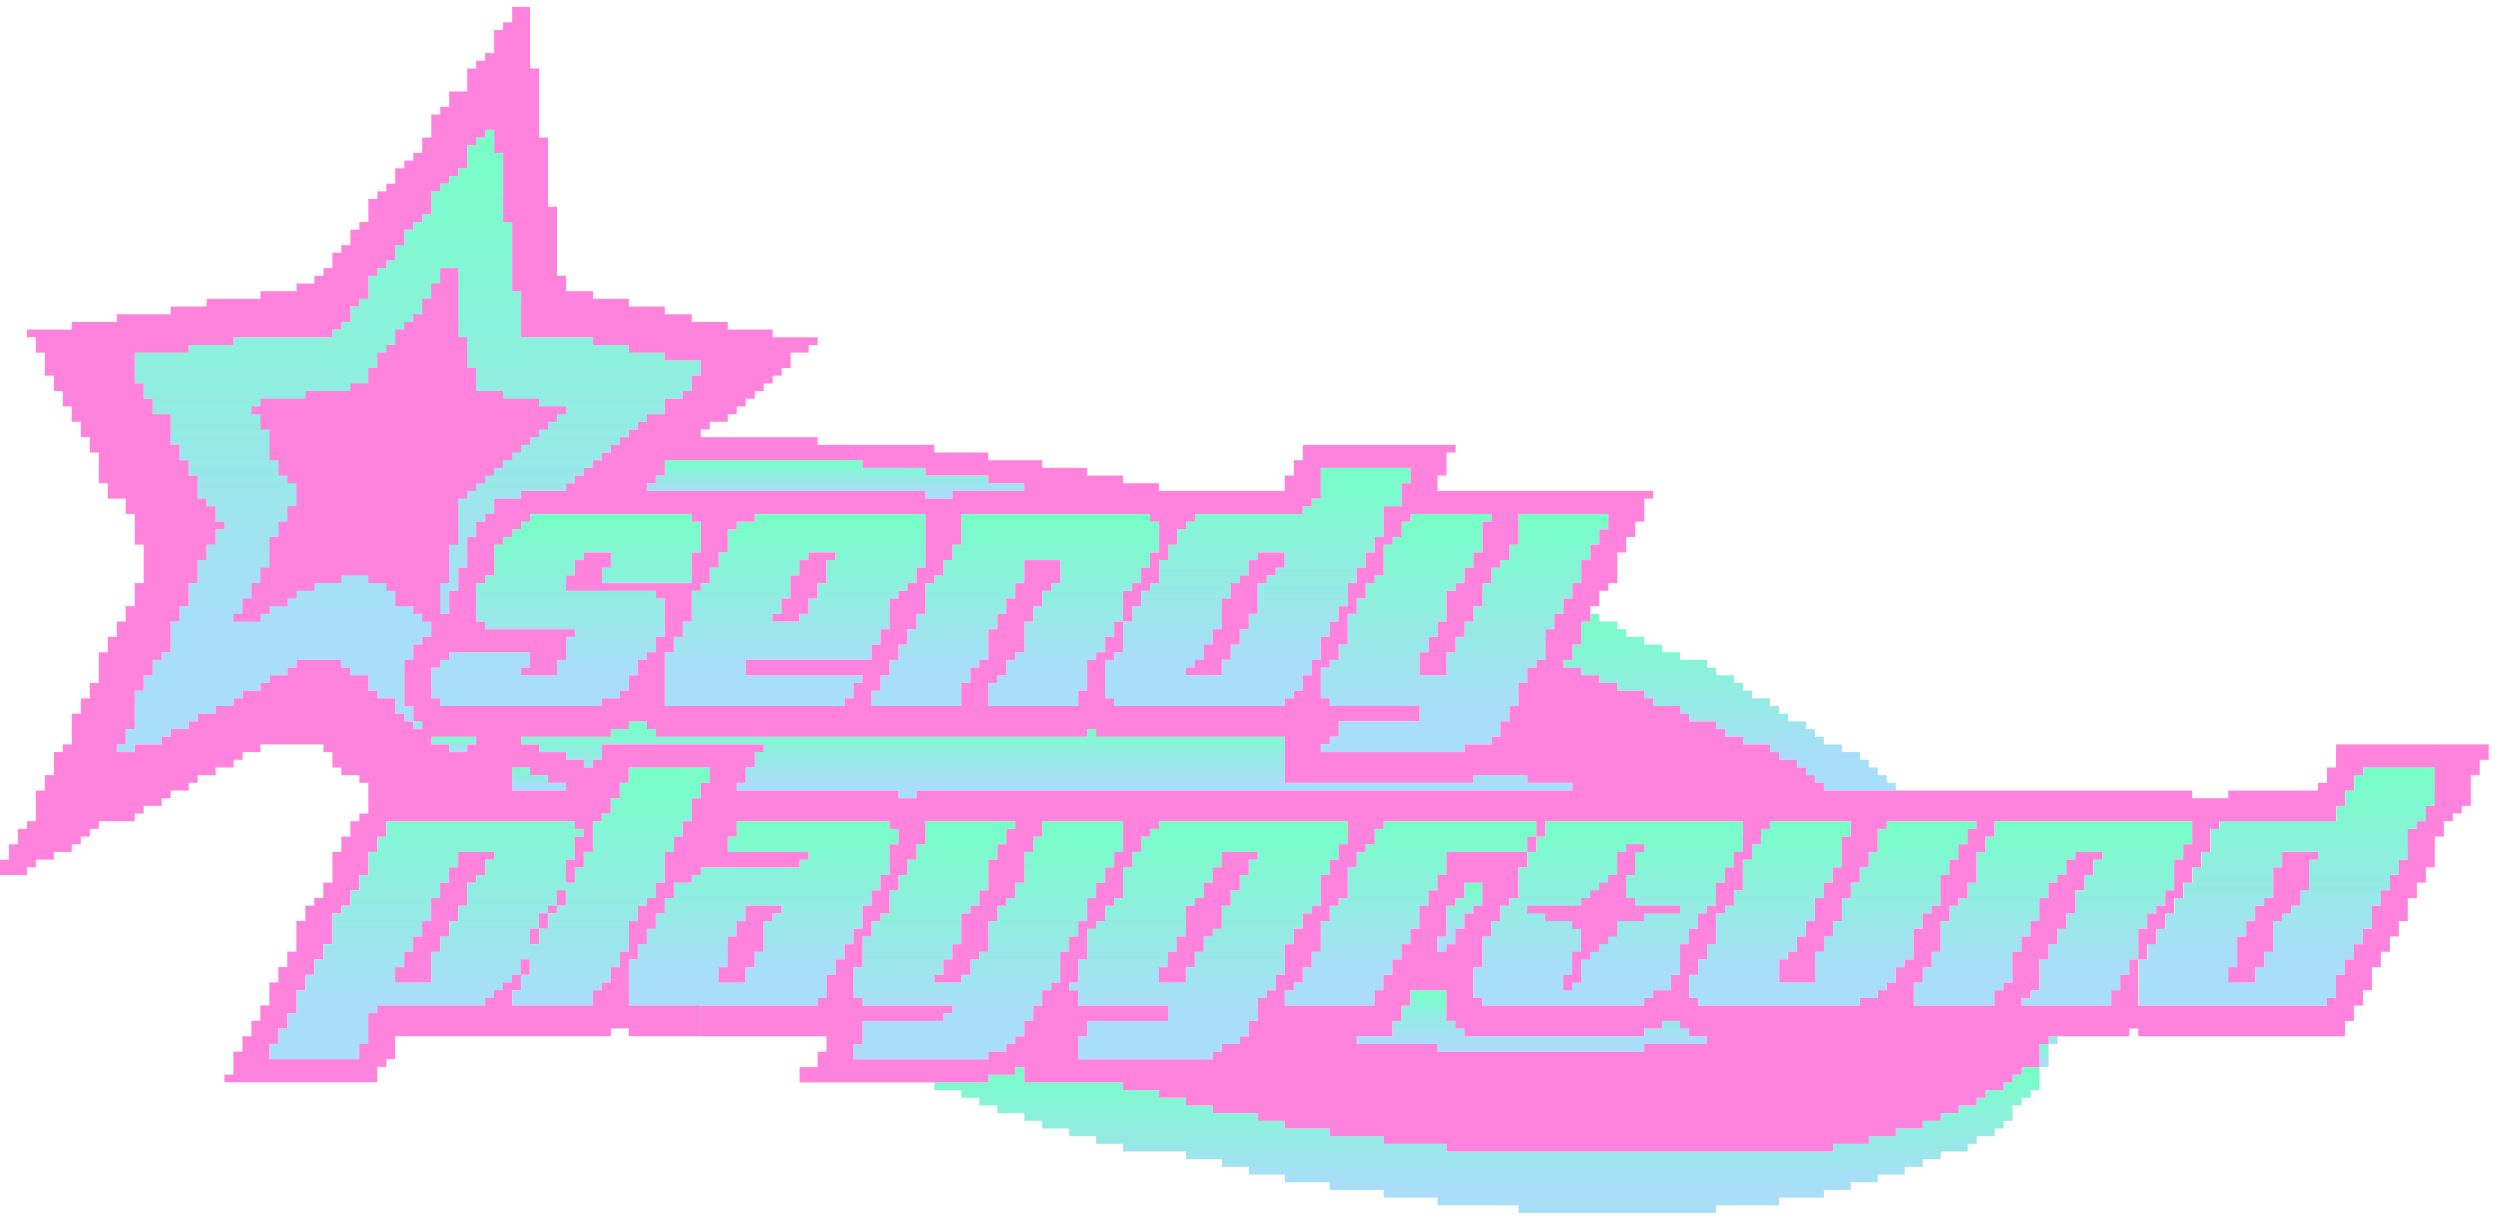 <svg width="179" height="88" viewBox="0 0 179 88" fill="none" xmlns="http://www.w3.org/2000/svg">
<g clip-path="url(#clip0_636_1210)">
<path d="M144.75 76.95H144.1V77.5H143.46V78.05H142.17V78.6H141.53V79.15H140.24V79.7H138.96V80.25H137.67V80.8H135.74V81.35H133.81V81.9H131.24V82.45H103.57V81.9H99.07V81.35H95.21V80.8H91.99V80.25H90.06V79.7H86.85V79.15H84.92V78.6H82.99V78.05H80.41V77.5H73.34V76.4H72.69V76.95H70.76V77.5H66.9V78.05H68.83V78.6H70.12V79.15H71.41V79.7H73.34V80.25H74.62V80.8H76.55V81.35H78.48V81.9H80.41V82.45H84.92V83H87.49V83.55H89.42V84.1H91.99V84.65H95.21V85.2H99.07V85.75H102.93V86.3H108.72V86.85H122.87V86.3H127.38V85.75H130.59V85.2H132.52V84.65H134.45V84.1H136.38V83.55H137.67V83H138.96V82.45H140.89V81.9H141.53V81.35H142.82V80.8H143.46V80.25H144.1V79.15H144.75V78.6H145.39V78.05H146.03V76.4H144.75V76.95Z" fill="url(#paint0_linear_636_1210)"/>
<path d="M146.03 75.3V75.85V76.4H146.68V75.85V75.3V74.75H146.03V75.3Z" fill="url(#paint1_linear_636_1210)"/>
<path d="M147.32 74.2H146.68V74.75H147.32V74.2Z" fill="url(#paint2_linear_636_1210)"/>
<path d="M122.23 74.2V74.75H117.73V75.3H102.93V74.75H97.14V74.2H99.72V73.65H99.71V73.1H100.36V72H101V70.9H103.57V73.1H104.22V73.65H104.86V74.2H117.73V73.65H119.01V73.1H120.3V73.65H120.94V74.2H122.23Z" fill="url(#paint3_linear_636_1210)"/>
<path d="M110.01 58.8V59.9H109.37V60.45H109.36V61H103.57V62.65H102.93V63.75H102.29V64.85H101.64V66.5H101V67.6H100.36V68.7H99.71V69.8H99.07V70.9H98.43V72H92V70.9H92.64V70.35H93.28V69.25H93.93V68.15H94.57V65.95H95.21V64.85H95.86V64.3H96.5V62.1H97.14V61H97.79V60.45H98.43V59.35H99.07V58.8H110.01Z" fill="url(#paint4_linear_636_1210)"/>
<path d="M156.97 58.8V60.45H156.33V61.55H155.69V63.75H155.04V64.85H154.4V65.4H153.76V66.5H153.11V68.7H152.47V69.8H151.83V70.9H151.18V72H144.75V71.45H145.39V70.9H146.03V68.7H146.68V67.6H147.32V66.5H147.96V65.4H148.61V63.75H149.25V62.65H149.9V61.55H150.54V61H148.61V61.55H147.96V62.65H147.32V63.2H146.68V64.3H146.03V65.95H145.39V67.05H144.75V68.15H144.1V70.35H143.46V70.9H142.82V72H137.03V70.35H137.67V69.25H138.32V68.15H138.96V65.95H139.6V64.85H140.25V64.3H140.89V63.2H141.53V61H142.18V59.9H142.82V58.8H156.97Z" fill="url(#paint5_linear_636_1210)"/>
<path d="M106.15 63.2V64.85H105.5V65.4H104.86V66.5H104.22V67.6H103.57V68.15H102.93V67.05H103.57V64.85H104.22V64.3H104.86V63.2H106.15Z" fill="url(#paint6_linear_636_1210)"/>
<path d="M124.8 58.8V61H124.16V62.1H123.52V63.2H122.88V64.85H122.23V65.4H121.59V66.5H120.95V67.6H120.3V69.8H119.66V70.9H118.37V71.45H117.73V72H106.15V71.45H105.5V69.25H106.15V67.05H106.79V65.95H107.43V64.85H108.08V64.3H108.72V62.1H109.36V61H110.01V59.9H110.65V58.8H124.8Z" fill="url(#paint7_linear_636_1210)"/>
<path d="M141.52 58.8V59.35H140.88V60.45H140.24V61.55H139.59V62.65H138.95V64.85H138.31V65.4H137.66V66.5H137.02V68.7H136.38V69.25H135.73V70.35H135.09V70.9H134.45V71.45H133.16V72H121.58V71.45H120.93V69.8H121.58V68.7H122.22V67.6H122.87V65.4H123.51V64.85H124.15V63.75H124.79V61.55H125.44V60.45H126.08V59.35H126.72V58.8H132.51V59.9H131.87V62.1H131.23V63.2H130.59V64.3H129.94V65.95H129.3V67.05H128.66V68.15H128.01V68.7H127.37V70.35H129.94V68.15H130.59V67.05H131.23V65.95H131.87V64.3H132.52V63.2H133.16V62.1H133.8V61H134.45V59.9H134.44V59.35H135.09V58.8H141.52Z" fill="url(#paint8_linear_636_1210)"/>
<path d="M77.84 73.1V74.2H77.2V75.85H86.85V75.3H87.49V74.75H88.78V74.2H89.42V73.1H90.06V71.45H90.71V70.9H91.35V69.8H91.99V67.6H92.64V66.5H93.28V65.4H93.92V64.85H94.57V62.65H95.21V61.55H95.85V60.45H96.5V58.8H82.99V59.35H82.34V59.9H81.7V61H81.06V62.1H80.41V64.3H79.77V64.85H79.13V65.95H78.48V66.5H77.84V68.7H77.2V70.35H76.55V70.9H77.2V72H83.63V73.1H77.84ZM82.99 70.35V69.25H83.63V68.15H84.27V67.05H84.92V64.85H85.56V64.3H86.2V63.2H86.85V62.1H87.49V61H90.06V61.55H89.42V62.65H88.78V63.75H88.13V64.85H87.49V66.5H86.85V67.05H86.2V68.15H85.56V69.25H84.92V70.35H82.99Z" fill="url(#paint9_linear_636_1210)"/>
<path d="M70.76 75.3H72.05V74.75H72.69V74.2H73.34V73.1H73.98V72H74.62V70.9H75.27V70.35H75.91V68.15H76.55V67.05H77.2V65.95H77.84V64.3H78.48V63.2H79.13V62.1H79.77V61H80.41V58.8H74.62V59.9H73.98V61H73.34V63.2H72.69V64.3H72.05V64.85H71.41V65.95H70.76V68.15H70.12V68.7H69.48V69.8H68.83V70.35H66.9V69.8H67.55V68.7H68.19V67.6H68.83V65.4H69.48V64.85H70.12V63.75H70.76V61.55H71.41V60.45H72.05V59.35H72.69V58.8H66.26V60.45H65.62V61.55H64.97V62.65H64.33V63.75H63.69V65.4H63.04V65.95H62.4V67.05H61.76V69.25H61.11V71.45H61.76V72H68.19V72.55H67.55V73.1H61.76V74.75H61.11V75.85H70.76V75.3Z" fill="url(#paint10_linear_636_1210)"/>
<path d="M61.11 66.5H61.76V64.85H62.4V63.75H63.04V62.65H63.69V60.45H64.33V59.35H63.69V58.8H52.75V59.9H52.11V61H57.9V61.55H57.25V62.1H50.18V62.65H49.53V63.2H48.25V64.3H47.6V65.4H46.96V66.5H46.32V67.6H45.67V68.7H45.03V72H58.54V71.45H59.18V69.8H59.83V68.7H60.47V67.6H61.11V66.5ZM55.97 65.4H55.32V65.95H54.68V68.15H54.04V69.25H53.39V70.35H51.46V69.25H52.11V67.05H52.75V65.95H53.39V64.85H55.97V65.4Z" fill="url(#paint11_linear_636_1210)"/>
<path d="M173.7 54.94H169.2V55.49H168.56V56.59H167.92V57.69H167.28V58.79H158.92V59.34H158.28V60.99H157.64V62.09H157V63.19H156.36V64.29H155.72V65.39H155.08V66.49H154.44V67.59H153.8V68.69H153.16V71.99H166.67V71.44H167.31V69.79H167.95V68.69H168.59V67.59H169.23V66.49H169.87V64.84H170.51V63.74H171.15V62.64H171.79V61.54H172.43V59.34H173.07V58.79H173.71V57.69H174.35V54.94H173.71H173.7ZM159.55 69.79V69.24H160.19V67.04H160.83V65.94H161.47V64.84H162.11V64.29H162.75V62.09H163.39V60.99H165.96V61.54H165.32V63.74H164.68V64.84H164.04V65.39H163.4V65.94H162.76V68.14H162.12V69.24H161.48V70.34H159.55V69.79Z" fill="url(#paint12_linear_636_1210)"/>
<path d="M45.03 65.95H45.67V64.85H46.32V64.3H46.96V63.2H47.6V61H48.25V59.9H48.89V58.8H49.53V57.15H50.18V56.05H50.82V54.95H45.03V56.05H44.39V57.15H43.74V58.25H43.1V58.8H42.46V61H41.81V62.1H41.17V63.2H40.53V61.55H41.17V59.9H41.81V59.35H41.17V58.8H27.66V59.9H27.02V61H26.37V62.65H25.73V63.75H25.09V64.85H24.44V65.4H23.8V67.6H23.16V68.7H22.51V69.8H21.87V70.9H21.23V72.55H20.58V73.65H19.94V74.75H19.3V75.85H25.73V74.75H26.37V72.55H27.02V72H34.74V71.45H35.38V70.9H36.02V70.35H36.67V69.8H37.31V68.7H37.95V69.8H37.31V70.9H36.67V72H42.46V70.9H43.1V70.35H43.74V69.25H44.39V68.15H45.03V65.95ZM35.38 61.55H34.74V62.65H34.09V63.2H33.45V64.85H32.81V65.95H32.16V67.05H31.52V68.15H30.88V70.35H28.3V69.25H28.95V68.15H29.59V67.05H30.23V65.95H30.88V64.3H31.52V63.2H32.16V62.1H32.81V61H35.38V61.55ZM40.53 64.85H39.88V65.4H39.24V66.5H38.6V67.6H37.95V66.5H38.6V65.4H39.24V64.85H39.88V63.75H40.53V64.85Z" fill="url(#paint13_linear_636_1210)"/>
<path d="M40.53 56.05H39.24V55.5H37.95V54.95H36.67V56.6H40.53V56.05Z" fill="url(#paint14_linear_636_1210)"/>
<path d="M65.62 57.15V56.6H112.58V56.05H109.36V55.5H105.5V56.05H91.99V52.75H78.48V52.2H77.84V52.75H46.96V52.2H46.32V51.65H45.03V52.2H43.74V52.75H37.31V53.3H38.6V53.85H40.53V54.4H41.81V54.95H42.46V54.4H43.1V53.3H54.68V53.85H54.04V54.95H53.39V56.05H52.75V56.6H64.33V57.15H65.62Z" fill="url(#paint15_linear_636_1210)"/>
<path d="M33.45 53.85V53.3H34.09V52.75H30.88V53.3H32.16V53.85H33.45Z" fill="url(#paint16_linear_636_1210)"/>
<path d="M30.23 51.65H29.59V52.2H30.23V51.65Z" fill="url(#paint17_linear_636_1210)"/>
<path d="M62.4 47.25V46.15H63.04V45.05H63.69V42.85H64.33V42.3H64.97V41.75H65.62V40.65H66.26V36.8H54.04V37.35H52.75V37.9H52.11V39.55H51.46V40.65H50.82V41.75H50.18V42.3H49.53V44.5H48.89V45.6H48.25V46.7H47.6V50.55H60.47V50H61.11V48.9H61.76V48.35H53.39V47.25H62.4ZM55.32 43.95H55.97V42.85H56.61V41.2H57.25V40.1H57.9V39.55H59.83V40.1H59.18V41.75H58.54V42.85H57.9V43.95H57.25V44.5H55.32V43.95Z" fill="url(#paint18_linear_636_1210)"/>
<path d="M114.51 44.5V43.95H113.87V44.5H113.22V46.15H112.58V47.25H111.94V47.8H113.22V48.35H114.51V48.9H115.8V49.45H117.73V50H118.37V50.55H120.3V51.1H120.94V51.65H122.87V52.2H123.52V52.75H124.8V53.3H126.73V53.85H127.38V54.4H128.66V54.95H129.31V55.5H129.95V56.05H130.59V56.6H135.74V56.05H135.1V55.5H134.45V54.95H133.81V54.4H133.17V53.85H131.88V53.3H130.59V52.75H129.95V52.2H129.31V51.65H128.02V51.1H127.38V50.55H126.73V50H125.45V49.45H124.8V48.9H124.16V48.35H122.87V47.8H122.23V47.25H120.3V46.7H119.01V46.15H117.73V45.6H116.44V45.05H115.8V44.5H114.51Z" fill="url(#paint19_linear_636_1210)"/>
<path d="M19.3 48.35H20.58V47.8H21.23V47.25H24.44V47.8H25.09V48.35H26.37V49.45H27.02V50H28.3V51.1H28.95V51.65H29.59V51.1V50.55H28.95V47.25H29.59V46.15H30.23V45.6H30.88V44.5H31.52V43.95H32.16V42.3H32.81V40.65H33.45V38.45H34.09V37.35H34.74V36.8H35.38V35.7H37.31V35.15H40.53V34.6H41.17V34.05H41.81V33.5H42.46V32.95H43.1V32.4H43.74V31.85H44.39V31.3H45.03V30.75H45.67V30.2H46.32V29.65H47.6V28.55H48.89V28H49.53V26.9H50.18V25.8H47.6V25.25H45.03V24.7H42.46V24.15H37.31V20.85H36.67V15.9H36.02V10.95H35.38V9.3H34.74V9.85H34.09V10.4H33.45V12.05H32.81V12.6H32.16V13.15H31.52V13.7H30.88V15.35H30.23V15.9H29.59V16.45H28.95V17.55H28.3V18.65H27.66V19.2H27.02V19.75H26.37V21.4H25.73V21.95H25.09V23.05H24.44V23.6H23.8V24.15H16.72V24.7H13.51V25.25H9.65V27.45H10.29V28.55H10.93V29.65H12.22V31.85H12.86V32.95H13.51V34.05H14.15V35.7H14.79V36.25H15.44V37.35H16.08V37.9H15.44V39H14.79V40.1H14.15V41.75H13.51V43.4H12.86V44.5H12.22V46.7H11.58V47.25H10.93V48.35H10.29V49.45H9.65V52.2H9V53.3H8.36V53.85H9.65V53.3H11.58V52.75H12.22V52.2H13.51V51.65H14.15V51.1H15.44V50.55H16.72V50H17.37V49.45H18.65V48.9H19.3V48.35Z" fill="url(#paint20_linear_636_1210)"/>
<path d="M79.77 46.7V47.25H79.12V50H79.77V50.55H91.99V50H92.63V49.45H93.28V48.35H93.92V47.25H94.56V46.15H94.57V45.6H95.21V44.5H95.85V43.4H96.5V41.75H97.14V40.65H97.78V39.55H98.43V38.45H99.07V36.25H100.36V34.6H101V33.5H94.57V35.7H93.92V36.25H93.28V36.8H85.56V37.35H84.92V37.9H84.27V39H83.63V40.1H82.99V41.75H82.34V42.3H81.7V43.4H81.05V44.5H80.41V46.7H79.77ZM84.91 47.8H85.56V47.25H86.2V46.15H86.85V45.05H87.49V42.85H88.13V41.75H88.78V41.2H89.42V40.1H90.06V39.55H91.99V40.65H91.35V41.2H90.71V41.75H90.06V43.95H89.42V45.05H88.78V46.15H88.13V47.25H87.49V48.35H84.91V47.8Z" fill="url(#paint21_linear_636_1210)"/>
<path d="M43.1 50H44.39V49.45H45.03V48.35H45.67V47.25H46.32V46.7H46.96V45.6H47.6V42.85H46.96V42.3H40.53V41.2H41.17V40.1H41.81V39.55H43.74V40.65H43.1V41.75H49.53V39.55H50.18V37.35H49.53V36.8H37.95V37.35H37.31V37.9H36.67V38.45H36.02V39H35.38V41.2H34.74V41.75H34.09V44.5H34.74V45.05H41.17V45.6H40.53V47.25H39.88V48.35H37.31V47.8H37.95V46.7H32.16V47.25H31.52V47.8H30.88V50H31.52V50.55H43.1V50Z" fill="url(#paint22_linear_636_1210)"/>
<path d="M68.83 36.8V39H68.19V40.1H67.55V41.2H66.9V41.75H66.26V43.95H65.62V45.05H64.97V46.15H64.33V47.25H63.69V48.35H63.04V49.45H62.4V50.55H68.83V48.9H69.48V47.8H70.12V47.25H70.76V45.05H71.41V43.95H72.05V42.85H72.69V41.75H73.34V40.1H75.91V41.75H75.27V42.3H74.62V43.4H73.98V44.5H73.34V46.7H72.69V47.25H72.05V48.35H71.41V48.9H70.76V50.55H77.2V49.45H77.84V47.25H78.48V46.7H79.13V45.6H79.77V44.5H80.41V42.3H81.06V41.75H81.7V40.65H82.34V39.55H82.99V37.35H82.34V36.8H68.83Z" fill="url(#paint23_linear_636_1210)"/>
<path d="M101 37.35H100.36V37.9V38.45H99.71V39H99.07V41.2H98.43V41.75H97.78V42.3V42.85H97.14V43.4V43.95H96.5V44.5V45.05V45.6V46.15H95.85V46.7V47.25H95.21V47.8H94.57V48.35V48.9V49.45V50H95.21V50.55H95.85H96.5H97.14H97.78H98.43H99.07H99.71H100.36H101H101.64V51.1V51.65H101H100.36H99.71H99.07H98.43H97.78H97.14H96.5H95.85V52.2V52.75H95.21V53.3H94.57V53.85H95.21H95.85H96.5H97.14H97.78H98.43H99.07H99.71H100.36H101H101.64H102.29H102.93H103.57H104.22H104.86V53.3H105.5H106.15H106.79V52.75H107.43V52.2V51.65H108.08V51.1V50.55H108.72V50V49.45V48.9H109.36V48.35V47.8H110.01V47.25H110.65V46.7V46.15V45.6V45.05H111.29V44.5V43.95H111.94V43.4V42.85H112.58V42.3V41.75H113.22V41.2V40.65V40.1H113.87V39.55V39H114.51V38.45V37.9H115.15V37.35V36.8H114.51H113.87H113.22H112.58H111.94H111.29H110.65H110.01H109.36H108.72V37.35V37.9V38.45V39H108.08V39.55V40.1H107.43V40.65H106.79V41.2V41.75H106.15V42.3V42.85V43.4H105.5V43.95V44.5H104.86V45.05V45.6H104.22V46.15V46.7H103.57V47.25V47.8V48.35H102.93H102.29H101.64V47.8V47.25V46.7H102.29V46.15V45.6H102.93V45.05V44.5H103.57V43.95V43.4V42.85V42.3H104.22V41.75H104.86V41.2V40.65H105.5V40.1V39.55H106.15V39V38.45V37.9V37.35H106.79V36.8H106.15H105.5H104.86H104.22H103.57H102.93H102.29H101.64H101V37.35Z" fill="url(#paint24_linear_636_1210)"/>
<path d="M47.6 32.95V34.05H46.96V34.6H46.32V35.15H66.26V35.7H68.19V35.15H73.34V34.6H70.76V34.05H66.26V33.5H61.76V32.95H47.6Z" fill="url(#paint25_linear_636_1210)"/>
<path d="M164.69 61H164.04H163.4V61.55V62.1H162.76V62.65V63.2V63.75V64.3H162.11V64.85H161.47V65.4V65.95H160.83V66.5V67.05H160.18V67.6V68.15V68.7V69.25H159.54V69.8V70.35H160.18H160.83H161.47V69.8V69.25H162.11V68.7V68.15H162.76V67.6V67.05V66.5V65.95H163.4V65.4H164.04V64.85H164.69V64.3V63.75H165.33V63.2V62.65V62.1V61.55H165.97V61H165.33H164.69Z" fill="#FF83DC"/>
<path d="M167.26 53.3V54.95H166.61V56.05H165.97V56.6H159.54V57.15H156.96V56.6H130.59V56.05H129.95V55.5H129.31V54.95H128.66V54.4H127.38V53.85H126.73V53.3H124.8V52.75H123.52V52.2H122.87V51.65H120.94V51.1H120.3V50.55H118.37V50H117.73V49.45H115.8V48.9H114.51V48.35H113.22V47.8H111.94V47.25H112.58V46.15H113.22V44.5H113.87V43.4H114.51V42.3H115.15V41.75H115.8V39.55H116.44V38.45H117.08V37.35H117.73V35.7H118.37V35.15H102.93V34.05H103.57V32.4H104.22V31.85H93.28V32.95H92.64V34.05H91.99V35.15H82.98V34.6H80.41V34.05H77.84V33.5H74.62V32.95H70.76V32.4H66.9V31.85H58.54V31.3H50.18V30.75H50.82V30.2H52.11V29.65H52.75V29.1H53.39V28.55H54.04V28H54.68V27.45H55.32V26.9H55.97V26.35H56.61V25.25H57.9V24.7H58.54V24.15H55.32V23.6H52.11V23.05H49.53V22.5H47.6V21.95H45.03V21.4H42.46V20.85H40.53V19.75H39.88V14.8H39.24V9.85H38.6V4.9H37.95V0.5H36.67V1.6H36.02V2.15H35.38V3.8H34.74V4.35H34.09V4.9H33.45V6.55H32.16V7.65H31.52V8.2H30.88V9.85H30.23V10.95H29.59V11.5H28.95V12.05H28.3V13.15H27.66V13.7H27.02V14.25H26.37V15.9H25.73V16.45H25.09V17.55H24.44V18.1H23.8V19.2H23.16V19.75H22.51V20.3H21.23V20.85H18.65V21.4H14.79V21.95H12.22V22.5H8.36V23.05H5.14V23.6H1.93V24.15H2.57V25.25H3.21V26.9H3.86V28H4.5V29.1H5.14V30.2H5.79V31.3H6.43V32.4H7.07V34.6H7.72V35.7H9V36.8H9.65V39H10.29V41.75H9.65V43.4H9V44.5H8.36V45.6H7.72V46.7H7.07V48.9H6.43V50H5.79V51.1H5.14V53.3H4.5V53.85H3.86V55.5H3.21V56.6H2.57V58.8H1.93V59.35H1.28V60.45H0.64V61.55H0V62.65H1.93V62.1H2.57V61.55H3.86V61H5.14V60.45H5.79V59.9H6.43V59.35H7.07V58.8H9.65V58.25H10.29V57.7H11.58V57.15H12.22V56.6H13.51V56.05H14.15V55.5H15.44V54.95H16.72V54.4H17.37V53.85H18.65V53.3H23.16V53.85H23.8V54.95H24.44V55.5H25.73V56.05H26.37V58.25H25.73V58.8H25.09V59.9H24.44V61H23.8V63.19H23.15V64.29H22.5V64.84H21.86V65.94H21.22V68.14H20.57V69.24H19.93V70.34H19.29V71.99H18.64V73.09H18V74.19H17.36V75.29H16.71V76.94H16.07V77.49H27.01V76.39H27.65V75.84H28.29V74.19H43.73V73.64H45.02V74.19H50.17V71.99H45.03V68.7H45.67V67.6H46.32V66.5H46.96V65.4H47.6V64.3H48.25V63.2H49.53V62.65H50.18V62.1H57.25V61.55H57.89V61H52.11V59.9H52.75V58.8H63.69V59.35H64.33V60.45H63.69V62.65H63.04V63.75H62.4V64.85H61.76V66.5H61.11V67.6H60.47V68.7H59.83V69.8H59.18V71.45H58.54V72H50.18V74.2H59.18V75.3H58.54V76.4H57.25V77.5H70.76V76.95H72.69V76.4H73.34V77.5H80.41V78.05H82.99V78.6H84.92V79.15H86.85V79.7H90.06V80.25H91.99V80.8H95.21V81.35H99.07V81.9H103.57V82.45H131.24V81.9H133.81V81.35H135.74V80.8H137.67V80.25H138.96V79.7H140.24V79.15H141.53V78.6H142.17V78.05H143.46V77.5H144.1V76.95H144.75V76.4H146.03V74.75H146.68V74.2H152.46V73.65H153.1V74.2H167.9V73.1H168.54V72H169.19V70.9H169.83V69.25H170.47V68.15H171.12V67.05H171.76V65.95H172.4V64.3H173.05V63.2H173.69V62.1H174.33V59.9H174.98V58.8H175.62V58.25H176.26V57.7H176.91V55.5H177.55V54.4H178.19V53.3H167.26ZM106.79 36.8V37.35H106.15V39.55H105.5V40.65H104.86V41.75H104.22V42.3H103.57V44.5H102.93V45.6H102.29V46.7H101.64V48.35H103.57V46.7H104.22V45.6H104.86V44.5H105.5V43.4H106.15V41.75H106.79V40.65H107.43V40.1H108.08V39H108.72V36.8H115.15V37.9H114.51V39H113.87V40.1H113.22V41.75H112.58V42.85H111.94V43.95H111.29V45.05H110.65V47.25H110.01V47.8H109.36V48.9H108.72V50.55H108.08V51.65H107.43V52.75H106.79V53.3H104.86V53.85H94.57V53.29H95.21V52.74H95.85V51.64H101.64V50.54H95.21V50H94.57V47.8H95.21V47.25H95.85V46.15H96.5V43.95H97.14V42.85H97.78V41.75H98.43V41.2H99.07V39H99.71V38.45H100.36V37.35H101V36.8H106.79ZM82.34 36.8V37.35H82.99V39.55H82.34V40.65H81.7V41.75H81.06V42.3H80.41V44.5H81.06V43.4H81.7V42.3H82.34V41.75H82.99V40.1H83.63V39H84.27V37.9H84.92V37.35H85.56V36.8H93.28V36.25H93.92V35.7H94.57V33.5H101V34.6H100.36V36.25H99.07V38.45H98.43V39.55H97.78V40.65H97.14V41.75H96.5V43.4H95.85V44.5H95.21V45.6H94.57V47.25H93.92V48.35H93.28V49.45H92.64V50H91.99V50.55H79.77V50H79.13V47.25H79.77V46.7H80.41V44.5H79.77V45.6H79.13V46.7H78.48V47.25H77.84V49.45H77.2V50.55H70.76V48.9H71.41V48.35H72.05V47.25H72.69V46.7H73.34V44.5H73.98V43.4H74.62V42.3H75.27V41.75H75.91V40.1H73.34V41.75H72.69V42.85H72.05V43.95H71.41V45.05H70.76V47.25H70.12V47.8H69.48V48.9H68.83V50.55H62.4V49.45H63.04V48.35H63.69V47.25H64.33V46.15H64.97V45.05H65.62V43.95H66.26V41.75H66.9V41.2H67.55V40.1H68.19V39H68.83V36.8H82.34ZM61.76 48.35V48.9H61.11V50H60.47V50.55H47.6V46.7H48.25V45.6H48.89V44.5H49.53V42.3H50.18V41.75H50.82V40.65H51.46V39.55H52.11V37.9H52.75V37.35H54.04V36.8H66.26V40.65H65.62V41.75H64.97V42.3H64.33V42.85H63.69V45.05H63.04V46.15H62.4V47.25H53.39V48.35H61.76ZM39.24 55.5V56.05H40.53V56.6H36.67V54.95H37.95V55.5H39.24ZM31.52 50.55V50H30.88V47.8H31.52V47.25H32.16V46.7H37.95V47.8H37.31V48.35H39.88V47.25H40.53V45.6H41.17V45.05H34.74V44.5H34.09V41.75H34.74V41.2H35.38V39H36.02V38.45H36.67V37.9H37.31V37.35H37.95V36.8H49.53V37.35H50.18V39.55H49.53V41.75H43.1V40.65H43.74V39.55H41.81V40.1H41.17V41.2H40.53V42.3H46.96V42.85H47.6V45.6H46.96V46.7H46.32V47.25H45.67V48.35H45.03V49.45H44.39V50H43.1V50.55H31.52ZM30.88 53.3V52.75H34.09V53.3H33.45V53.85H32.16V53.3H30.88ZM61.76 32.95V33.5H66.26V34.05H70.76V34.6H73.33V35.15H68.19V35.7H66.26V35.15H46.32V34.6H46.96V34.05H47.6V32.95H61.76ZM25.09 48.35V47.8H24.44V47.25H21.23V47.8H20.58V48.35H19.3V48.9H18.65V49.45H17.37V50H16.72V50.55H15.44V51.1H14.15V51.65H13.51V52.2H12.22V52.75H11.58V53.3H9.65V53.85H8.36V53.3H9V52.2H9.65V49.45H10.29V48.35H10.93V47.25H11.58V46.7H12.22V44.5H12.86V43.4H13.51V41.75H14.15V40.1H14.79V39H15.44V37.9H16.08V37.35H15.44V36.25H14.79V35.7H14.15V34.05H13.51V32.95H12.86V31.85H12.22V29.65H10.93V28.55H10.29V27.45H9.65V25.25H13.51V24.7H16.72V24.15H23.8V23.6H24.44V23.05H25.09V21.95H25.73V21.4H26.37V19.75H27.02V19.2H27.66V18.65H28.3V17.55H28.95V16.45H29.59V15.9H30.23V15.35H30.88V13.7H31.52V13.15H32.16V12.6H32.81V12.05H33.45V10.4H34.09V9.85H34.74V9.3H35.38V10.95H36.02V15.9H36.67V20.85H37.31V24.15H42.46V24.7H45.03V25.25H47.6V25.8H50.18V26.9H49.53V28H48.89V28.55H47.6V29.65H46.32V30.2H45.67V30.75H45.03V31.3H44.39V31.85H43.74V32.4H43.1V32.95H42.46V33.5H41.81V34.05H41.17V34.6H40.53V35.15H37.31V35.7H35.38V36.8H34.74V37.35H34.09V38.45H33.45V40.65H32.81V42.3H32.16V43.95H31.52V41.75H32.16V39H32.81V35.7H33.45V35.15H34.09V34.6H34.74V34.05H35.38V33.5H36.02V32.95H36.67V32.4H37.31V31.85H37.95V31.3H38.6V30.75H39.24V30.2H39.88V29.65H40.53V29.1H38.6V28.55H36.02V28H34.09V26.35H33.45V24.15H32.81V19.2H31.52V20.3H30.88V21.4H30.23V22.5H29.59V23.05H28.95V23.6H28.3V24.7H27.66V25.25H27.02V26.35H26.37V27.45H25.09V28H21.87V28.55H18.65V29.1H18.01V29.65H18.65V30.75H19.3V32.95H19.94V34.05H20.58V34.6H21.23V36.25H20.58V37.35H19.94V38.45H19.3V40.65H18.65V41.75H18.01V42.85H17.37V43.95H16.72V44.5H18.65V43.95H19.3V43.4H20.58V42.85H21.23V42.3H22.51V41.75H24.44V41.2H26.37V41.75H27.66V42.3H28.3V43.4H29.59V43.95H30.23V44.5H30.88V45.6H30.23V46.15H29.59V47.25H28.95V50.55H29.59V51.65H30.23V52.2H29.59V51.65H28.95V51.1H28.3V50H27.02V49.45H26.37V48.35H25.09ZM50.82 56.05H50.18V57.15H49.53V58.8H48.89V59.9H48.25V61H47.6V63.2H46.96V64.3H46.32V64.85H45.67V65.95H45.03V68.15H44.39V69.25H43.74V70.35H43.1V70.9H42.46V71.99H36.66V70.89H37.3V69.79H37.93V68.69H37.29V69.79H36.66V70.34H36.01V70.89H35.37V71.44H34.73V71.99H27.01V72.54H26.36V74.74H25.72V75.84H19.29V74.74H19.93V73.64H20.57V72.54H21.22V70.89H21.86V69.79H22.5V68.69H23.15V67.59H23.79V65.39H24.43V64.84H25.08V63.74H25.72V63.2V62.65H26.36V61H27.01V59.9H27.65V58.8H41.16V59.35H41.8V59.9H41.16V61.55H40.52V63.2H41.16V62.1H41.8V61H42.45V58.8H43.09V58.25H43.73V57.15H44.38V56.05H45.02V54.95H50.81V56.05H50.82ZM52.75 56.6V56.05H53.39V54.95H54.04V53.85H54.68V53.3H43.1V54.4H42.46V54.95H41.81V54.4H40.53V53.85H38.6V53.3H37.31V52.75H43.74V52.2H45.03V51.65H46.32V52.2H46.96V52.75H77.84V52.2H78.48V52.75H91.99V56.05H105.5V55.5H109.36V56.05H112.58V56.6H65.62V57.15H64.33V56.6H52.75ZM75.91 70.35H75.27V70.9H74.62V72H73.98V73.1H73.34V74.2H72.69V74.75H72.05V75.3H70.76V75.85H61.11V74.75H61.76V73.1H67.55V72.55H68.19V72H61.76V71.45H61.11V69.25H61.76V67.05H62.4V65.95H63.04V65.4H63.69V63.75H64.33V62.65H64.97V61.55H65.62V60.45H66.26V58.8H72.69V59.35H72.05V60.45H71.41V61.55H70.76V63.75H70.12V64.85H69.48V65.4H68.83V67.6H68.19V68.7H67.55V69.8H66.9V70.35H68.83V69.8H69.48V68.7H70.12V68.15H70.76V65.95H71.41V64.85H72.05V64.3H72.69V63.2H73.34V61H73.98V59.9H74.62V58.8H80.41V61H79.77V62.1H79.13V63.2H78.48V64.3H77.84V65.95H77.2V67.05H76.55V68.15H75.91V70.35ZM91.35 69.8V70.9H90.71V71.45H90.06V73.1H89.42V74.2H88.78V74.75H87.49V75.3H86.85V75.85H77.2V74.2H77.84V73.1H83.63V72H77.2V70.9H76.55V70.35H77.2V68.7H77.84V66.5H78.48V65.95H79.13V64.85H79.77V64.3H80.41V62.1H81.06V61H81.7V59.9H82.34V59.35H82.99V58.8H96.5V60.45H95.85V61.55H95.21V62.65H94.57V64.85H93.92V65.4H93.28V66.5H92.64V67.6H91.99V69.8H91.35ZM91.99 72V70.9H92.64V70.35H93.28V69.25H93.92V68.15H94.57V65.95H95.21V64.85H95.85V64.3H96.5V62.1H97.14V61H97.78V60.45H98.43V59.35H99.07V58.8H110V59.9H110.64V58.8H124.8V59.9H124.79V61H124.15V62.1H123.51V63.2H122.86V64.85H122.22V65.4H121.58V66.5H120.93V67.6H120.29V69.8H119.65V70.9H118.36V71.45H117.72V72H106.14V71.45H105.49V69.25H106.14V67.05H106.78V65.95H107.42V64.85H108.07V64.3H108.71V62.1H109.35V61H103.56V62.65H102.92V63.75H102.28V64.85H101.63V66.5H100.99V67.6H100.35V68.7H99.7V69.8H99.06V70.9H98.42V72H91.99ZM104.85 65.4V66.5H104.21V67.6H103.56V68.15H102.92V67.05H103.56V64.85H104.21V64.3H104.85V63.2H106.14V64.85H105.49V65.4H104.85ZM174.33 57.7H173.69V58.8H173.05V59.35H172.4V61.55H171.76V62.65H171.12V63.75H170.47V64.85H169.83V66.5H169.19V67.6H168.54V68.7H167.9V69.8H167.26V72H167.25V71.45H166.61V72H153.1V68.7H152.46V69.8H151.81V70.9H151.17V72H144.74V71.45H145.38V70.9H146.02V68.7H146.67V67.6H147.31V66.5H147.95V65.4H148.6V63.75H149.24V62.65H149.88V61.55H150.53V61H148.6V61.55H147.95V62.65H147.31V63.2H146.67V64.3H146.02V65.95H145.38V67.05H144.74V68.15H144.09V70.35H143.45V70.9H142.81V72H122.22V74.75H117.72V75.3H102.93V74.75H97.14V74.2H99.7V73.1H100.35V72H100.99V70.9H103.56V73.1H104.21V73.65H104.85V74.2H117.72V73.65H119V73.1H120.29V73.65H120.93V74.2H122.22V72H121.58V71.45H120.93V69.8H121.58V68.7H122.22V67.6H122.86V65.4H123.51V64.85H124.15V63.75H124.79V61.55H125.44V60.45H126.08V59.9H126.09V59.35H126.73V58.8H132.52V59.9H131.87V62.1H131.23V63.2H130.59V64.3H129.95V65.95H129.31V67.05H128.67V68.15H128.03V68.7H127.39V70.35H129.96V68.15H130.6V67.05H131.24V65.95H131.88V64.3H132.52V63.2H133.16V62.1H133.8V61H134.44V59.9V59.35H135.09V58.8H141.51V59.35H140.87V60.45H140.22V61.55H139.58V62.65H138.94V64.3V64.85H138.3V65.4H137.66V66.5H137.02V68.7H136.38V69.25H135.74V70.35H135.1V70.9H134.46V71.45H133.17V72H137.03V70.35H137.67V69.25H138.31V68.15H138.95V65.95H139.59V64.85H140.23V64.3H140.88V63.2H141.52V61H142.16V59.9H142.81V58.8H156.96V60.45H156.32V61.55H155.67V63.75H155.03V64.85H154.39V65.4H153.74V66.5H153.1V68.7H153.74V67.6H154.39V66.5H155.03V65.4H155.67V64.3H156.32V63.2H156.96V62.1H157.6V61H158.25V59.35H158.89V58.8H167.26V57.7H167.9V56.6H168.54V55.5H169.19V54.95H174.33V57.7Z" fill="#FF83DC"/>
<path d="M110.64 65.95H112.57V66.5H113.21V68.15H112.57V69.8H111.93V70.9H112.57V70.35H113.21V68.7H113.86V68.15H114.5V67.6H115.14V67.05H115.79V65.95H117.72V65.4H120.29V64.85H117.07V64.3H116.43V62.65H117.07V61H117.72V60.45H117.07H116.43V61H115.79V62.65H115.14V63.2H114.5V63.75H113.86V64.3H113.21V64.85H109.35V65.4H110.64V65.95Z" fill="#FF83DC"/>
<path d="M110 60.45V59.9H109.35V60.45V61H110V60.45Z" fill="#FF83DC"/>
<path d="M54.03 69.25V68.15H54.67V65.95H55.31V65.4H55.96V64.85H53.38V65.95H52.74V67.05H52.1V69.25H51.45V70.35H53.38V69.25H54.03Z" fill="#FF83DC"/>
<path d="M87.48 62.1H86.84V63.2H86.19V64.3H85.55V64.85H84.91V67.05H84.26V68.15H83.62V69.25H82.98V70.35H84.91V69.25H85.55V68.15H86.19V67.05H86.84V66.5H87.48V64.85H88.12V63.75H88.77V62.65H89.41V61.55H90.05V61H87.48V62.1Z" fill="#FF83DC"/>
<path d="M37.94 67.04V67.59H38.59V67.04V66.49H37.94V67.04Z" fill="#FF83DC"/>
<path d="M38.59 65.94V66.49H39.23V65.94V65.39H38.59V65.94Z" fill="#FF83DC"/>
<path d="M39.87 64.84H39.23V65.39H39.87V64.84Z" fill="#FF83DC"/>
<path d="M39.87 64.29V64.84H40.52V64.29V63.74H39.87V64.29Z" fill="#FF83DC"/>
<path d="M32.8 62.1H32.15V63.2H31.51V64.3H30.87V65.95H30.22V67.05H29.58V68.15H28.94V69.25H28.29V70.35H30.87V68.15H31.51V67.05H32.15V65.95H32.8V64.85H33.44V63.2H34.08V62.65H34.73V61.55H35.37V61H32.8V62.1Z" fill="#FF83DC"/>
<path d="M57.24 43.95H57.89V42.85H58.53V41.75H59.17V40.1H59.82V39.55H57.89V40.1H57.24V41.2H56.6V42.85H55.96V43.95H55.31V44.5H57.24V43.95Z" fill="#FF83DC"/>
<path d="M86.19 48.34H86.84H87.48V47.79V47.24H88.12V46.69V46.15H88.77V45.6V45.05H89.41V43.95H90.05V41.75H90.7V41.2H91.34V40.65H91.98V39.55H90.05V40.1H89.41V41.2H88.77V41.75H88.12V42.85H87.48V45.04V45.05H86.84V45.6V46.14H86.19V46.69V47.24H85.55V47.79H84.91V48.34H85.55H86.19Z" fill="#FF83DC"/>
</g>
<defs>
<linearGradient id="paint0_linear_636_1210" x1="106.465" y1="76.4" x2="106.465" y2="86.85" gradientUnits="userSpaceOnUse">
<stop stop-color="#75FFC5"/>
<stop offset="0.797" stop-color="#A9DEF9"/>
</linearGradient>
<linearGradient id="paint1_linear_636_1210" x1="146.355" y1="74.75" x2="146.355" y2="76.4" gradientUnits="userSpaceOnUse">
<stop stop-color="#75FFC5"/>
<stop offset="0.797" stop-color="#A9DEF9"/>
</linearGradient>
<linearGradient id="paint2_linear_636_1210" x1="147" y1="74.2" x2="147" y2="74.75" gradientUnits="userSpaceOnUse">
<stop stop-color="#75FFC5"/>
<stop offset="0.797" stop-color="#A9DEF9"/>
</linearGradient>
<linearGradient id="paint3_linear_636_1210" x1="109.685" y1="70.9" x2="109.685" y2="75.3" gradientUnits="userSpaceOnUse">
<stop stop-color="#75FFC5"/>
<stop offset="0.797" stop-color="#A9DEF9"/>
</linearGradient>
<linearGradient id="paint4_linear_636_1210" x1="101.005" y1="58.8" x2="101.005" y2="72" gradientUnits="userSpaceOnUse">
<stop stop-color="#75FFC5"/>
<stop offset="0.797" stop-color="#A9DEF9"/>
</linearGradient>
<linearGradient id="paint5_linear_636_1210" x1="147" y1="58.8" x2="147" y2="72" gradientUnits="userSpaceOnUse">
<stop stop-color="#75FFC5"/>
<stop offset="0.797" stop-color="#A9DEF9"/>
</linearGradient>
<linearGradient id="paint6_linear_636_1210" x1="104.54" y1="63.2" x2="104.54" y2="68.15" gradientUnits="userSpaceOnUse">
<stop stop-color="#75FFC5"/>
<stop offset="0.797" stop-color="#A9DEF9"/>
</linearGradient>
<linearGradient id="paint7_linear_636_1210" x1="115.15" y1="58.8" x2="115.15" y2="72" gradientUnits="userSpaceOnUse">
<stop stop-color="#75FFC5"/>
<stop offset="0.797" stop-color="#A9DEF9"/>
</linearGradient>
<linearGradient id="paint8_linear_636_1210" x1="131.225" y1="58.8" x2="131.225" y2="72" gradientUnits="userSpaceOnUse">
<stop stop-color="#75FFC5"/>
<stop offset="0.797" stop-color="#A9DEF9"/>
</linearGradient>
<linearGradient id="paint9_linear_636_1210" x1="86.525" y1="58.8" x2="86.525" y2="75.85" gradientUnits="userSpaceOnUse">
<stop stop-color="#75FFC5"/>
<stop offset="0.797" stop-color="#A9DEF9"/>
</linearGradient>
<linearGradient id="paint10_linear_636_1210" x1="70.76" y1="58.8" x2="70.76" y2="75.85" gradientUnits="userSpaceOnUse">
<stop stop-color="#75FFC5"/>
<stop offset="0.797" stop-color="#A9DEF9"/>
</linearGradient>
<linearGradient id="paint11_linear_636_1210" x1="54.68" y1="58.8" x2="54.68" y2="72" gradientUnits="userSpaceOnUse">
<stop stop-color="#75FFC5"/>
<stop offset="0.797" stop-color="#A9DEF9"/>
</linearGradient>
<linearGradient id="paint12_linear_636_1210" x1="163.755" y1="54.94" x2="163.755" y2="71.99" gradientUnits="userSpaceOnUse">
<stop stop-color="#75FFC5"/>
<stop offset="0.797" stop-color="#A9DEF9"/>
</linearGradient>
<linearGradient id="paint13_linear_636_1210" x1="35.06" y1="54.95" x2="35.06" y2="75.85" gradientUnits="userSpaceOnUse">
<stop stop-color="#75FFC5"/>
<stop offset="0.797" stop-color="#A9DEF9"/>
</linearGradient>
<linearGradient id="paint14_linear_636_1210" x1="38.6" y1="54.95" x2="38.6" y2="56.6" gradientUnits="userSpaceOnUse">
<stop stop-color="#75FFC5"/>
<stop offset="0.797" stop-color="#A9DEF9"/>
</linearGradient>
<linearGradient id="paint15_linear_636_1210" x1="74.945" y1="51.65" x2="74.945" y2="57.15" gradientUnits="userSpaceOnUse">
<stop stop-color="#75FFC5"/>
<stop offset="0.797" stop-color="#A9DEF9"/>
</linearGradient>
<linearGradient id="paint16_linear_636_1210" x1="32.485" y1="52.75" x2="32.485" y2="53.85" gradientUnits="userSpaceOnUse">
<stop stop-color="#75FFC5"/>
<stop offset="0.797" stop-color="#A9DEF9"/>
</linearGradient>
<linearGradient id="paint17_linear_636_1210" x1="29.91" y1="51.65" x2="29.91" y2="52.2" gradientUnits="userSpaceOnUse">
<stop stop-color="#75FFC5"/>
<stop offset="0.797" stop-color="#A9DEF9"/>
</linearGradient>
<linearGradient id="paint18_linear_636_1210" x1="56.93" y1="36.8" x2="56.93" y2="50.55" gradientUnits="userSpaceOnUse">
<stop stop-color="#75FFC5"/>
<stop offset="0.797" stop-color="#A9DEF9"/>
</linearGradient>
<linearGradient id="paint19_linear_636_1210" x1="123.84" y1="43.95" x2="123.84" y2="56.6" gradientUnits="userSpaceOnUse">
<stop stop-color="#75FFC5"/>
<stop offset="0.797" stop-color="#A9DEF9"/>
</linearGradient>
<linearGradient id="paint20_linear_636_1210" x1="29.27" y1="9.3" x2="29.27" y2="53.85" gradientUnits="userSpaceOnUse">
<stop stop-color="#75FFC5"/>
<stop offset="0.797" stop-color="#A9DEF9"/>
</linearGradient>
<linearGradient id="paint21_linear_636_1210" x1="90.06" y1="33.5" x2="90.06" y2="50.55" gradientUnits="userSpaceOnUse">
<stop stop-color="#75FFC5"/>
<stop offset="0.797" stop-color="#A9DEF9"/>
</linearGradient>
<linearGradient id="paint22_linear_636_1210" x1="40.53" y1="36.8" x2="40.53" y2="50.55" gradientUnits="userSpaceOnUse">
<stop stop-color="#75FFC5"/>
<stop offset="0.797" stop-color="#A9DEF9"/>
</linearGradient>
<linearGradient id="paint23_linear_636_1210" x1="72.695" y1="36.8" x2="72.695" y2="50.55" gradientUnits="userSpaceOnUse">
<stop stop-color="#75FFC5"/>
<stop offset="0.797" stop-color="#A9DEF9"/>
</linearGradient>
<linearGradient id="paint24_linear_636_1210" x1="104.86" y1="36.8" x2="104.86" y2="53.85" gradientUnits="userSpaceOnUse">
<stop stop-color="#75FFC5"/>
<stop offset="0.797" stop-color="#A9DEF9"/>
</linearGradient>
<linearGradient id="paint25_linear_636_1210" x1="59.83" y1="32.95" x2="59.83" y2="35.7" gradientUnits="userSpaceOnUse">
<stop stop-color="#75FFC5"/>
<stop offset="0.797" stop-color="#A9DEF9"/>
</linearGradient>
<clipPath id="clip0_636_1210">
<rect width="179" height="87" fill="white" transform="translate(0 0.5)"/>
</clipPath>
</defs>
</svg>
